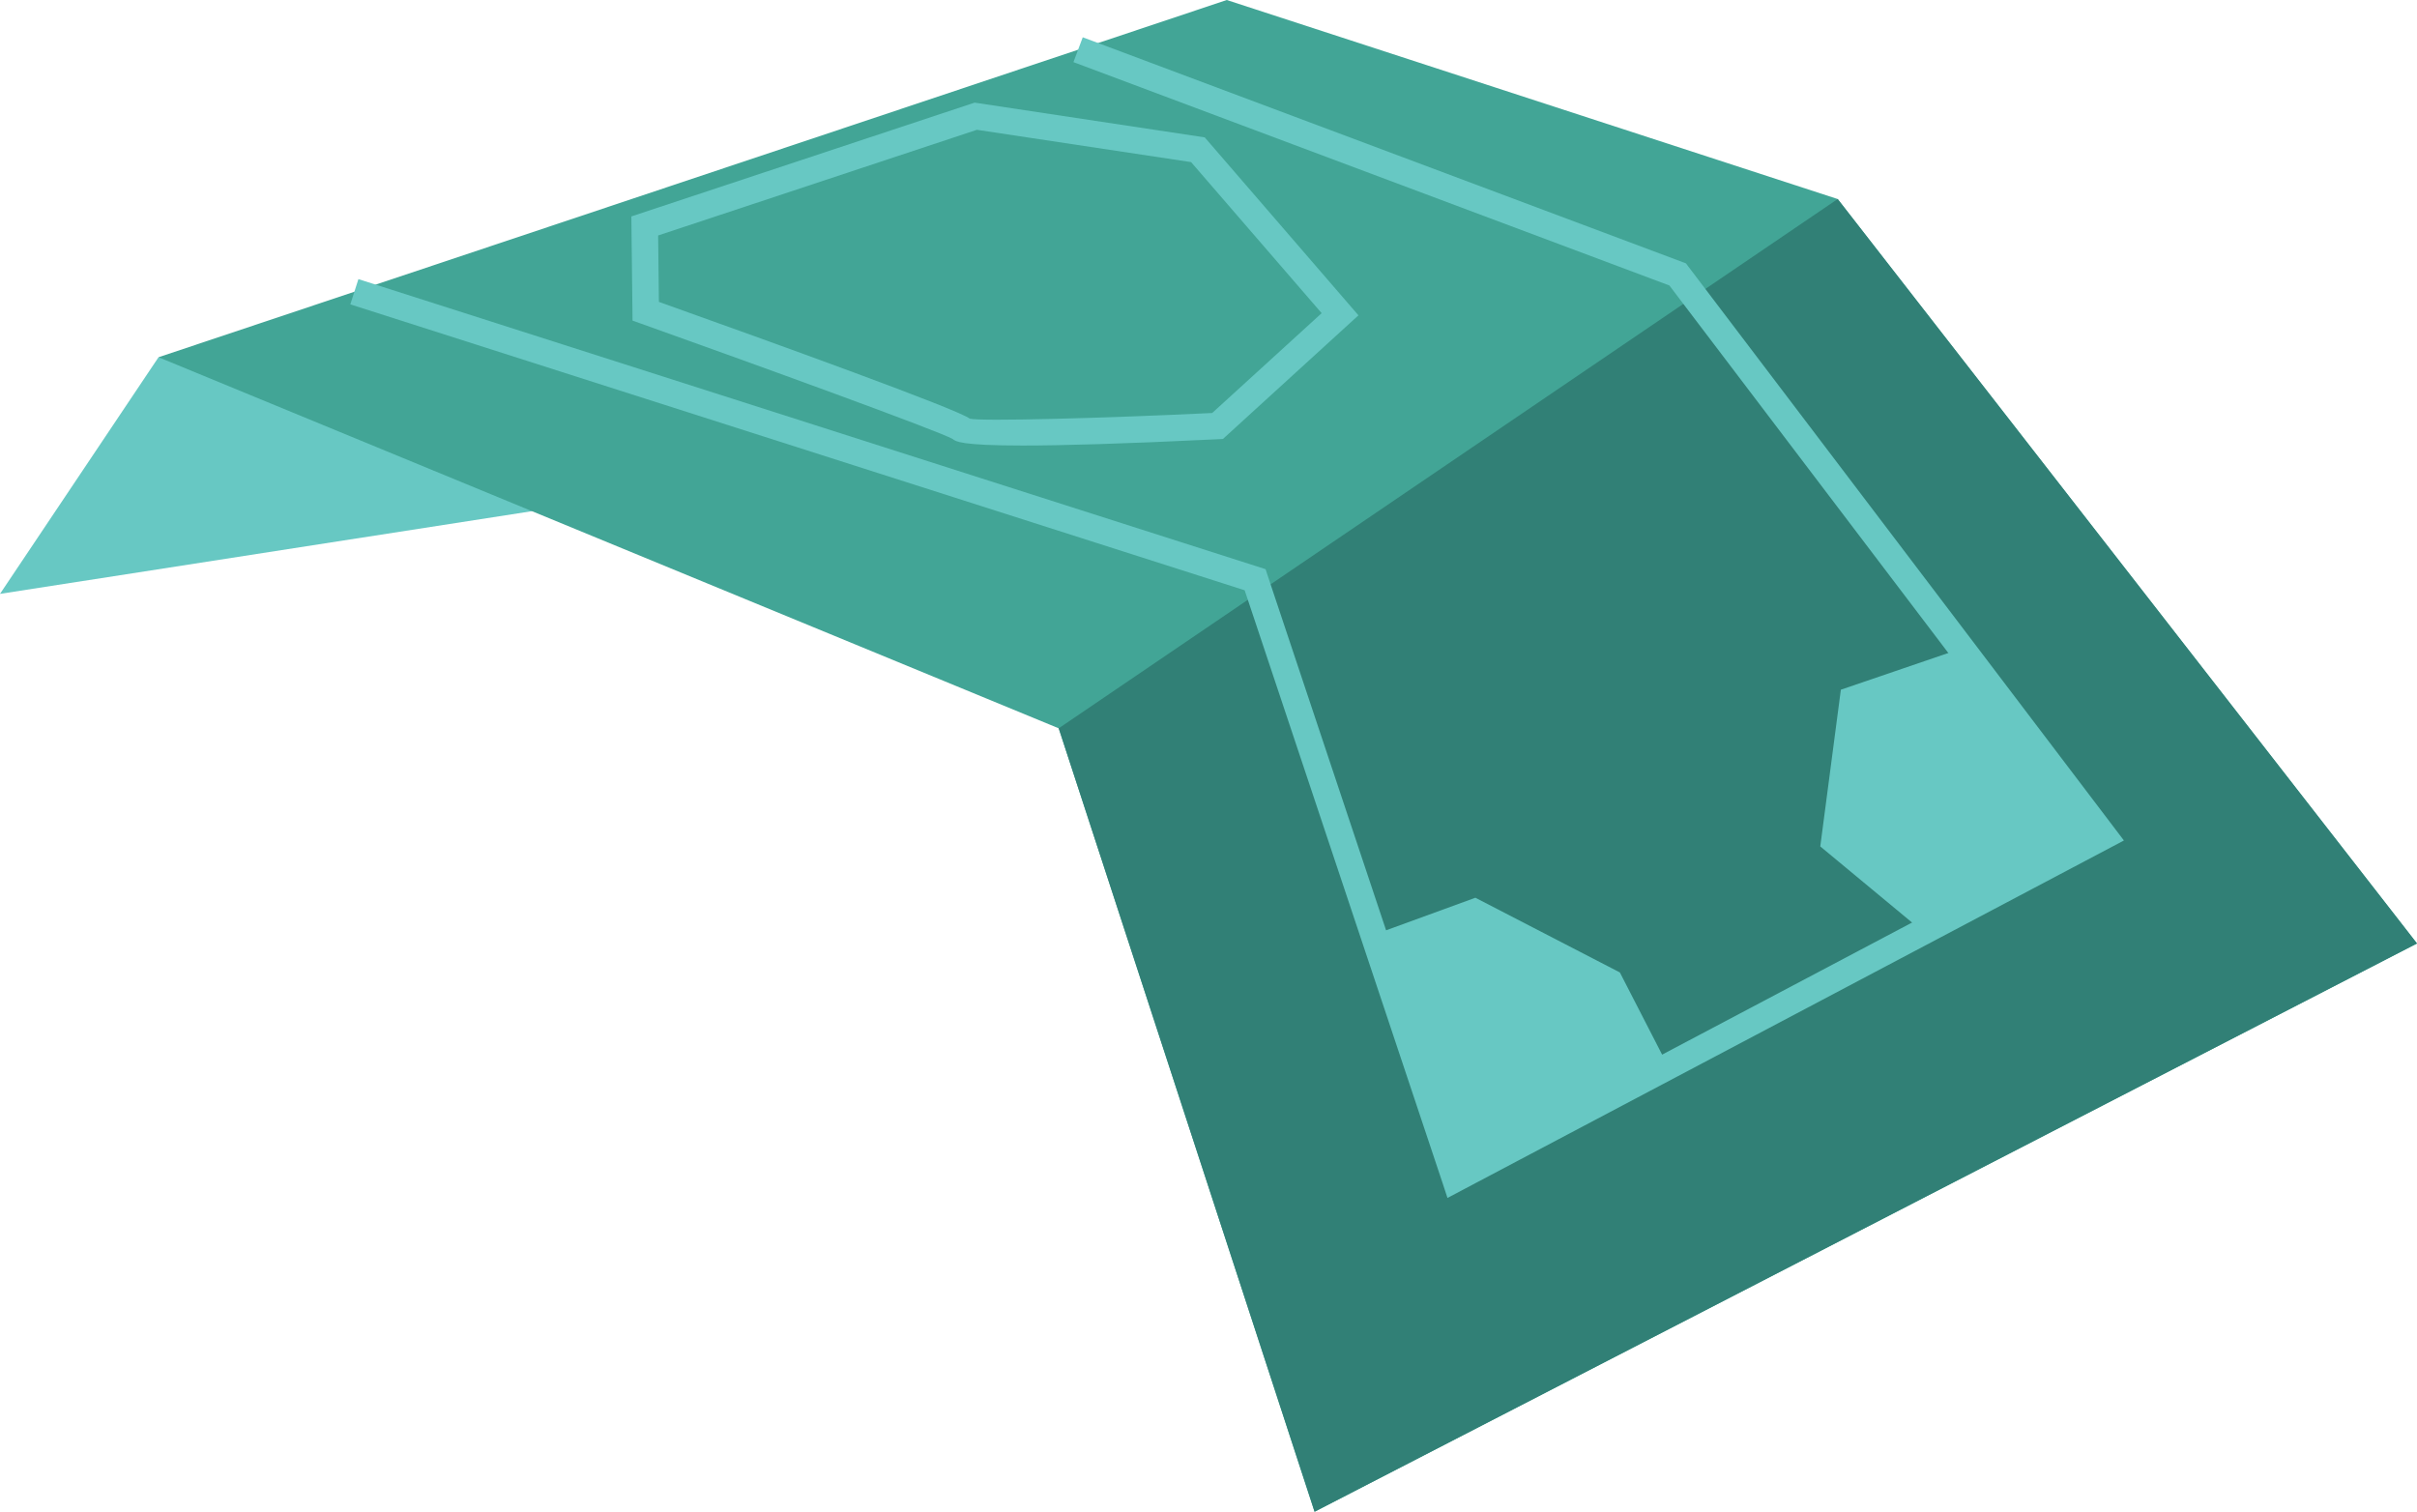 <svg xmlns="http://www.w3.org/2000/svg" width="1080" height="675.53" viewBox="0 0 1080 675.53"><g id="Layer_2" data-name="Layer 2"><g id="China09_510803768"><g id="China09_510803768-2" data-name="China09_510803768"><path d="M70.84 159.63.0 265.38 363.91 208.8 70.84 159.63z" fill="#67c8c3"/><path d="M1080 421.6 587.4 675.53 473.07 325.45 70.84 159.63 548.16.0 821.15 88.94 1080 421.6z" fill="#42a596"/><path d="M821.14 88.94 473.07 325.45 587.4 675.53 1080 421.59 821.14 88.94z" fill="#318076"/><path d="M646.78 535.31 644.61 528.7 556.16 263.77 156.54 136.01 160.15 124.73 565.5 254.34 566.43 257.18 653.62 518.34 931.19 371.65 745.94 127.57 479.65 27.76 483.81 16.66 753.34 117.68 754.36 119.04 949.04 375.58 646.78 535.31z" fill="#67c8c3"/><path d="M613.79 417.74 659.25 401.16 723.81 434.54 746.3 478.29 650 529.08 613.79 417.74z" fill="#67c8c3"/><path d="M876.5 289.77 822.56 308.2 813.36 378.23 859.3 416.33 940.13 373.62 876.5 289.77z" fill="#67c8c3"/><path d="M457 199.09c-27.83.0-30.09-1.87-31.29-2.91-5.78-3.42-88.49-33.45-139.18-51.53l-3.89-1.38-.53-46.56L435.5 45.86 538.32 61.39 607 140.91l-60.56 55.25-2.13.11C501.47 198.35 474.29 199.09 457 199.09zM294.42 134.9c51.58 18.4 134.05 48.17 138.91 52.19 4.94 1.23 58.94-.16 108.32-2.54l48.91-44.61-58.34-67.5L436.52 58 294.08 105.22z" fill="#67c8c3"/></g></g></g></svg>